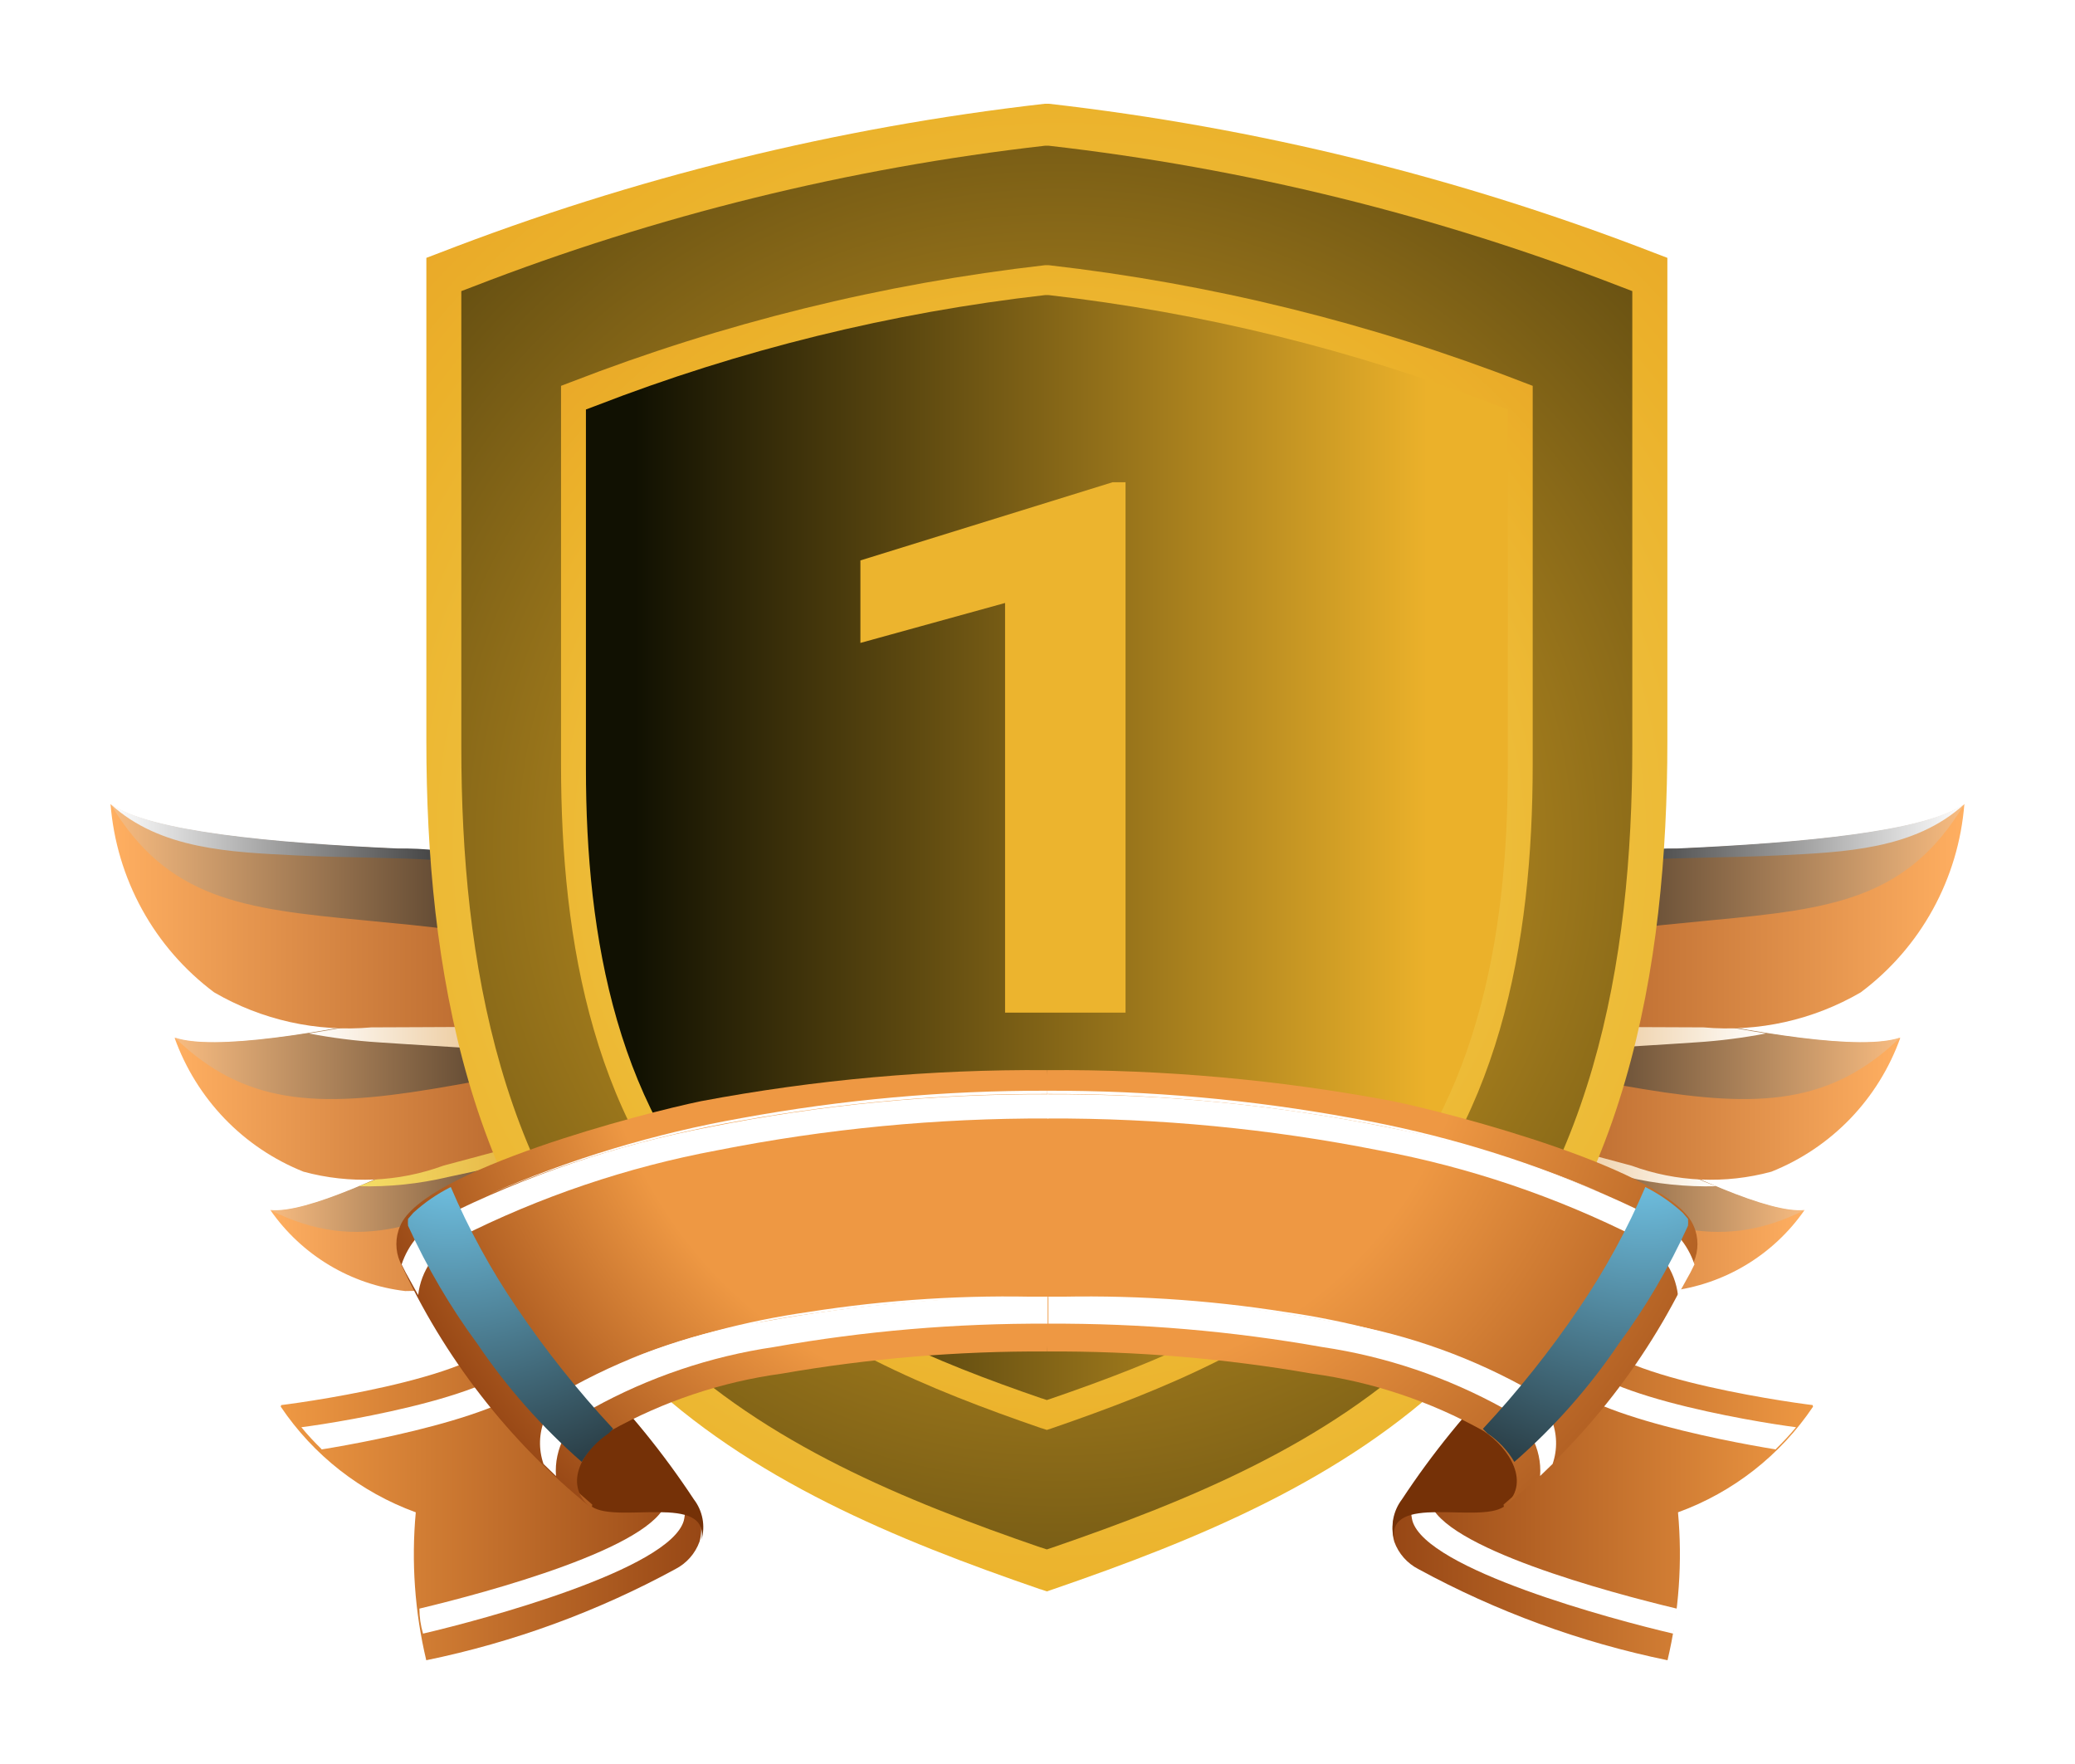 <svg width="40" height="34" viewBox="0 0 40 34" fill="none" xmlns="http://www.w3.org/2000/svg">
<g filter="url(#filter0_d_663_1618)">
<path fill-rule="evenodd" clip-rule="evenodd" d="M13.249 19.893C11.812 19.015 10.872 18.898 9.046 19.846C7.493 20.662 5.884 21.4 5.216 21.33C5.515 21.758 5.9 22.117 6.347 22.385C6.794 22.653 7.293 22.823 7.811 22.884C8.589 22.886 9.349 22.647 9.986 22.2C11.649 21.252 12.317 20.755 13.459 20.709L13.249 19.885V19.893Z" fill="url(#paint0_linear_663_1618)"/>
<path style="mix-blend-mode:screen" fill-rule="evenodd" clip-rule="evenodd" d="M5.208 21.322C6.917 22.184 8.261 21.617 10.242 20.591C11.47 19.954 12.301 19.815 13.35 20.296L13.249 19.885C11.811 19.007 10.871 18.89 9.046 19.838C7.492 20.654 5.884 21.392 5.216 21.322H5.208Z" fill="url(#paint1_linear_663_1618)"/>
<path style="mix-blend-mode:multiply" fill-rule="evenodd" clip-rule="evenodd" d="M13.249 19.893C11.812 19.015 10.871 18.898 9.046 19.846C8.269 20.227 7.57 20.623 6.917 20.864C7.497 20.879 8.077 20.819 8.642 20.685C10.972 20.196 11.889 19.87 13.365 20.351L13.249 19.893Z" fill="url(#paint2_linear_663_1618)"/>
<path fill-rule="evenodd" clip-rule="evenodd" d="M12.976 18.82C11.609 17.383 10.56 16.964 8.191 17.484C6.14 17.935 4.104 18.261 3.366 18.005C3.574 18.586 3.903 19.117 4.331 19.562C4.76 20.007 5.278 20.355 5.852 20.584C6.741 20.825 7.683 20.784 8.548 20.467C10.879 19.854 11.78 19.488 13.248 19.9L12.976 18.828V18.82Z" fill="url(#paint3_linear_663_1618)"/>
<path style="mix-blend-mode:screen" fill-rule="evenodd" clip-rule="evenodd" d="M3.367 17.997C4.704 19.294 6.102 19.356 8.324 18.991C10.546 18.626 11.524 18.214 13.109 19.349L12.977 18.812C11.61 17.375 10.561 16.956 8.192 17.476C6.141 17.927 4.105 18.253 3.367 17.997Z" fill="url(#paint4_linear_663_1618)"/>
<path style="mix-blend-mode:multiply" fill-rule="evenodd" clip-rule="evenodd" d="M12.977 18.82C11.61 17.383 10.561 16.964 8.192 17.484C7.415 17.655 6.638 17.81 5.954 17.919C6.396 18.004 6.842 18.061 7.291 18.09C10.336 18.3 11.385 18.199 13.141 19.488L13.024 19.015L12.977 18.828V18.82Z" fill="url(#paint5_linear_663_1618)"/>
<path fill-rule="evenodd" clip-rule="evenodd" d="M12.588 17.282C11.493 15.27 10.452 14.493 7.663 14.361C5.247 14.252 2.877 14.035 2.131 13.498C2.187 14.21 2.394 14.902 2.738 15.528C3.082 16.154 3.556 16.699 4.128 17.127C5.044 17.66 6.102 17.896 7.158 17.802C10.188 17.802 11.229 17.647 12.977 18.828L12.588 17.274V17.282Z" fill="url(#paint6_linear_663_1618)"/>
<path style="mix-blend-mode:screen" fill-rule="evenodd" clip-rule="evenodd" d="M2.132 13.498C3.228 15.332 4.68 15.518 6.995 15.736C9.629 15.992 11.284 16.093 12.783 18.067L12.589 17.29C11.494 15.278 10.453 14.501 7.664 14.369C5.247 14.26 2.878 14.042 2.132 13.506V13.498Z" fill="url(#paint7_linear_663_1618)"/>
<path style="mix-blend-mode:screen" fill-rule="evenodd" clip-rule="evenodd" d="M2.132 13.499C3.088 14.377 4.463 14.424 5.682 14.486C7.741 14.587 9.24 14.439 10.67 15.053C9.739 14.581 8.707 14.341 7.663 14.354C5.247 14.245 2.878 14.027 2.132 13.491V13.499Z" fill="url(#paint8_linear_663_1618)"/>
<path fill-rule="evenodd" clip-rule="evenodd" d="M26.749 19.893C28.186 19.015 29.126 18.898 30.952 19.846C32.505 20.662 34.114 21.4 34.782 21.33C34.483 21.758 34.098 22.117 33.651 22.385C33.204 22.653 32.705 22.823 32.187 22.884C31.409 22.886 30.649 22.647 30.012 22.2C28.349 21.252 27.681 20.755 26.539 20.709L26.749 19.885V19.893Z" fill="url(#paint9_linear_663_1618)"/>
<path style="mix-blend-mode:screen" fill-rule="evenodd" clip-rule="evenodd" d="M34.79 21.322C33.081 22.184 31.737 21.617 29.756 20.591C28.529 19.954 27.697 19.815 26.648 20.296L26.749 19.885C28.187 19.007 29.127 18.89 30.952 19.838C32.506 20.654 34.114 21.392 34.782 21.322H34.79Z" fill="url(#paint10_linear_663_1618)"/>
<path style="mix-blend-mode:multiply" fill-rule="evenodd" clip-rule="evenodd" d="M26.749 19.893C28.187 19.015 29.127 18.898 30.952 19.846C31.729 20.227 32.428 20.623 33.081 20.864C32.501 20.879 31.921 20.819 31.356 20.685C29.026 20.196 28.109 19.87 26.633 20.351L26.749 19.893Z" fill="url(#paint11_linear_663_1618)"/>
<path fill-rule="evenodd" clip-rule="evenodd" d="M27.022 18.82C28.389 17.383 29.438 16.964 31.808 17.484C33.858 17.935 35.894 18.261 36.632 18.005C36.424 18.586 36.095 19.117 35.667 19.562C35.238 20.007 34.72 20.355 34.146 20.584C33.257 20.825 32.315 20.784 31.45 20.467C29.119 19.854 28.218 19.488 26.75 19.9L27.022 18.828V18.82Z" fill="url(#paint12_linear_663_1618)"/>
<path style="mix-blend-mode:screen" fill-rule="evenodd" clip-rule="evenodd" d="M36.631 17.997C35.294 19.294 33.896 19.356 31.674 18.991C29.452 18.626 28.474 18.214 26.889 19.349L27.021 18.812C28.388 17.375 29.437 16.956 31.806 17.476C33.857 17.927 35.893 18.253 36.631 17.997Z" fill="url(#paint13_linear_663_1618)"/>
<path style="mix-blend-mode:multiply" fill-rule="evenodd" clip-rule="evenodd" d="M27.02 18.82C28.388 17.383 29.437 16.964 31.806 17.484C32.583 17.655 33.36 17.81 34.044 17.919C33.602 18.004 33.156 18.061 32.707 18.09C29.662 18.3 28.613 18.199 26.857 19.488L26.974 19.015L27.02 18.828V18.82Z" fill="url(#paint14_linear_663_1618)"/>
<path fill-rule="evenodd" clip-rule="evenodd" d="M27.41 17.282C28.505 15.27 29.546 14.493 32.335 14.361C34.752 14.252 37.121 14.035 37.867 13.498C37.811 14.21 37.604 14.902 37.26 15.528C36.916 16.154 36.442 16.699 35.87 17.127C34.954 17.66 33.896 17.896 32.84 17.802C29.811 17.802 28.77 17.647 27.021 18.828L27.41 17.274V17.282Z" fill="url(#paint15_linear_663_1618)"/>
<path style="mix-blend-mode:screen" fill-rule="evenodd" clip-rule="evenodd" d="M37.866 13.498C36.77 15.332 35.318 15.518 33.003 15.736C30.369 15.992 28.714 16.093 27.215 18.067L27.409 17.29C28.505 15.278 29.546 14.501 32.334 14.369C34.751 14.26 37.12 14.042 37.866 13.506V13.498Z" fill="url(#paint16_linear_663_1618)"/>
<path style="mix-blend-mode:screen" fill-rule="evenodd" clip-rule="evenodd" d="M37.866 13.499C36.91 14.377 35.535 14.424 34.316 14.486C32.257 14.587 30.758 14.439 29.328 15.053C30.259 14.581 31.291 14.341 32.335 14.354C34.751 14.245 37.12 14.027 37.866 13.491V13.499Z" fill="url(#paint17_linear_663_1618)"/>
<path fill-rule="evenodd" clip-rule="evenodd" d="M20.054 28.632C17.279 27.677 14.453 26.525 12.306 24.459C9.013 21.287 8.219 16.659 8.219 12.284V2.97L8.461 2.878C12.214 1.422 16.14 0.455 20.14 0H20.221C24.221 0.455 28.147 1.422 31.901 2.878L32.142 2.97V12.284C32.142 16.665 31.342 21.293 28.049 24.459C25.902 26.525 23.076 27.677 20.301 28.632L20.18 28.673L20.06 28.632H20.054Z" fill="url(#paint18_radial_663_1618)"/>
<g style="mix-blend-mode:screen">
<path fill-rule="evenodd" clip-rule="evenodd" d="M20.06 27.826C17.442 26.924 14.775 25.838 12.749 23.888C9.642 20.895 8.893 16.528 8.893 12.4V3.611L9.121 3.524C12.663 2.151 16.367 1.238 20.142 0.809H20.218C23.992 1.238 27.696 2.151 31.238 3.524L31.466 3.611V12.4C31.466 16.533 30.712 20.9 27.605 23.888C25.579 25.838 22.912 26.924 20.294 27.826L20.18 27.864L20.066 27.826H20.06Z" fill="url(#paint19_radial_663_1618)"/>
</g>
<path fill-rule="evenodd" clip-rule="evenodd" d="M20.081 25.53C17.909 24.782 15.696 23.88 14.014 22.262C11.436 19.779 10.815 16.155 10.815 12.729V5.437L11.004 5.365C13.943 4.225 17.016 3.468 20.149 3.111H20.212C23.344 3.468 26.418 4.225 29.357 5.365L29.546 5.437V12.729C29.546 16.159 28.919 19.783 26.341 22.262C24.66 23.88 22.447 24.782 20.275 25.53L20.18 25.561L20.086 25.53H20.081Z" fill="url(#paint20_radial_663_1618)"/>
<g style="mix-blend-mode:screen">
<path fill-rule="evenodd" clip-rule="evenodd" d="M20.086 24.955C18.025 24.245 15.926 23.39 14.331 21.855C11.885 19.499 11.295 16.061 11.295 12.812V5.893L11.475 5.825C14.263 4.743 17.179 4.025 20.151 3.687H20.21C23.182 4.025 26.098 4.743 28.886 5.825L29.066 5.893V12.812C29.066 16.066 28.471 19.503 26.026 21.855C24.431 23.39 22.331 24.245 20.27 24.955L20.18 24.985L20.091 24.955H20.086Z" fill="url(#paint21_linear_663_1618)"/>
</g>
<path fill-rule="evenodd" clip-rule="evenodd" d="M34.942 25.082C34.359 25.012 30.615 24.469 30.615 23.583C30.619 23.52 30.636 23.458 30.665 23.402C30.695 23.345 30.736 23.296 30.785 23.257C29.255 24.165 27.965 25.428 27.025 26.939C26.942 27.048 26.885 27.175 26.859 27.31C26.834 27.445 26.84 27.584 26.878 27.716C26.961 27.945 27.127 28.133 27.344 28.244C28.849 29.063 30.467 29.655 32.145 30C32.366 29.067 32.434 28.104 32.347 27.149C33.408 26.763 34.319 26.05 34.95 25.113L34.942 25.082Z" fill="url(#paint22_linear_663_1618)"/>
<path fill-rule="evenodd" clip-rule="evenodd" d="M27.561 26.939C27.786 27.825 31.026 28.695 32.323 29.005C32.323 29.166 32.3 29.326 32.253 29.487C31.088 29.215 27.499 28.252 27.227 27.312C27.197 27.19 27.195 27.064 27.221 26.942C27.246 26.819 27.299 26.704 27.375 26.605L27.716 26.271C27.641 26.363 27.588 26.471 27.561 26.587C27.534 26.703 27.534 26.823 27.561 26.939ZM34.234 25.937C33.217 25.773 29.993 25.16 29.938 24.328C29.936 24.253 29.95 24.177 29.979 24.108C30.009 24.038 30.053 23.975 30.109 23.925L30.451 23.59C30.398 23.635 30.355 23.691 30.326 23.754C30.296 23.817 30.28 23.886 30.28 23.956C30.28 24.826 33.831 25.408 34.623 25.509C34.501 25.656 34.371 25.796 34.234 25.929V25.937Z" fill="white"/>
<path fill-rule="evenodd" clip-rule="evenodd" d="M28.991 27.04C28.502 27.374 26.73 26.776 26.878 27.677C26.84 27.545 26.834 27.406 26.859 27.271C26.885 27.136 26.942 27.009 27.025 26.9C28.198 25.121 29.714 23.594 31.485 22.41C31.435 22.449 31.394 22.498 31.364 22.555C31.335 22.611 31.318 22.673 31.314 22.736C31.314 22.992 31.617 23.218 32.091 23.396C31.238 24.744 30.191 25.959 28.983 27.001L28.991 27.04Z" fill="#753107"/>
<path fill-rule="evenodd" clip-rule="evenodd" d="M5.42 25.082C6.003 25.012 9.747 24.469 9.747 23.583C9.743 23.52 9.726 23.458 9.697 23.402C9.667 23.345 9.626 23.296 9.576 23.257C11.107 24.165 12.396 25.428 13.336 26.939C13.42 27.048 13.477 27.175 13.502 27.31C13.528 27.445 13.522 27.584 13.484 27.716C13.401 27.945 13.234 28.133 13.018 28.244C11.513 29.063 9.895 29.655 8.217 30C7.995 29.067 7.927 28.104 8.015 27.149C6.954 26.763 6.043 26.05 5.412 25.113L5.42 25.082Z" fill="url(#paint23_linear_663_1618)"/>
<path fill-rule="evenodd" clip-rule="evenodd" d="M12.847 26.939C12.622 27.825 9.382 28.695 8.085 29.005C8.085 29.166 8.108 29.326 8.155 29.487C9.32 29.215 12.909 28.252 13.181 27.312C13.211 27.19 13.213 27.064 13.187 26.942C13.162 26.819 13.109 26.704 13.034 26.605L12.692 26.271C12.767 26.363 12.82 26.471 12.847 26.587C12.874 26.703 12.874 26.823 12.847 26.939ZM6.197 25.937C7.215 25.774 10.439 25.16 10.493 24.329C10.496 24.253 10.482 24.177 10.452 24.108C10.423 24.038 10.378 23.976 10.322 23.925L9.98 23.591C10.034 23.636 10.076 23.691 10.106 23.754C10.136 23.817 10.151 23.886 10.151 23.956C10.151 24.826 6.601 25.409 5.809 25.509C5.93 25.656 6.06 25.796 6.197 25.929V25.937Z" fill="white"/>
<path fill-rule="evenodd" clip-rule="evenodd" d="M11.41 27.04C11.9 27.374 13.671 26.776 13.523 27.677C13.561 27.545 13.568 27.406 13.542 27.271C13.516 27.136 13.46 27.009 13.376 26.9C12.204 25.121 10.688 23.594 8.917 22.41C8.966 22.449 9.007 22.498 9.037 22.555C9.066 22.611 9.084 22.673 9.087 22.736C9.087 22.992 8.784 23.218 8.311 23.396C9.163 24.744 10.21 25.959 11.418 27.001L11.41 27.04Z" fill="#753107"/>
<path style="mix-blend-mode:screen" fill-rule="evenodd" clip-rule="evenodd" d="M27.88 20.102C27.561 20.615 26.326 22.689 25.961 23.163C25.596 23.637 25.564 23.808 24.78 23.863C23.995 23.917 22.333 23.971 21.672 23.979C21.369 23.979 21.105 23.863 21.128 23.513C21.152 23.163 21.447 23.163 21.68 23.155C22.278 23.155 23.677 23.078 24.345 23.031C24.576 23.032 24.807 22.998 25.028 22.93C25.265 22.788 25.469 22.598 25.627 22.371C25.968 21.982 27.18 20.133 27.46 19.792C27.74 19.45 28.097 19.792 27.895 20.102H27.88Z" fill="url(#paint24_radial_663_1618)"/>
<path fill-rule="evenodd" clip-rule="evenodd" d="M20.181 18.626C22.417 18.61 24.65 18.81 26.847 19.224C27.942 19.449 32.215 20.553 32.65 21.633C32.698 21.741 32.722 21.859 32.722 21.978C32.722 22.097 32.698 22.215 32.65 22.324C31.81 24.161 30.555 25.778 28.983 27.047C29.535 26.597 29.1 25.913 28.595 25.579C27.573 25.009 26.453 24.634 25.293 24.476C23.605 24.182 21.895 24.039 20.181 24.049C20.135 23.054 20.111 22.104 20.111 21.197C20.111 20.291 20.135 19.436 20.181 18.634V18.626Z" fill="url(#paint25_radial_663_1618)"/>
<path fill-rule="evenodd" clip-rule="evenodd" d="M20.182 18.626C17.946 18.61 15.714 18.81 13.516 19.224C12.421 19.449 8.148 20.553 7.713 21.633C7.665 21.741 7.641 21.859 7.641 21.978C7.641 22.097 7.665 22.215 7.713 22.324C8.553 24.161 9.808 25.778 11.38 27.047C10.828 26.597 11.263 25.913 11.768 25.579C12.79 25.009 13.91 24.634 15.07 24.476C16.758 24.182 18.469 24.039 20.182 24.049C20.229 23.054 20.252 22.104 20.252 21.197C20.252 20.291 20.229 19.436 20.182 18.634V18.626Z" fill="url(#paint26_radial_663_1618)"/>
<path fill-rule="evenodd" clip-rule="evenodd" d="M11.091 24.717C10.824 24.85 10.614 25.075 10.501 25.351C10.388 25.627 10.38 25.935 10.477 26.216L10.718 26.45C10.698 26.187 10.755 25.925 10.88 25.693C11.005 25.462 11.194 25.271 11.425 25.144C12.51 24.544 13.694 24.144 14.921 23.963C16.662 23.654 18.427 23.504 20.196 23.513C20.196 23.342 20.196 23.168 20.196 22.992C18.372 22.982 16.552 23.141 14.757 23.466C13.465 23.664 12.216 24.084 11.067 24.709L11.091 24.717ZM8.061 22.961C8.088 22.727 8.173 22.504 8.309 22.311C8.445 22.118 8.626 21.963 8.838 21.858C10.412 21.063 12.091 20.495 13.825 20.172C15.928 19.755 18.067 19.55 20.211 19.558C20.211 19.403 20.211 19.248 20.211 19.092C18.02 19.082 15.834 19.293 13.685 19.722C11.891 20.064 10.152 20.652 8.519 21.47C8.337 21.561 8.174 21.688 8.041 21.843C7.908 21.998 7.806 22.177 7.742 22.371L7.82 22.526L8.061 22.961Z" fill="white"/>
<path fill-rule="evenodd" clip-rule="evenodd" d="M20.18 19.023C18.205 19.018 16.234 19.195 14.291 19.551C12.623 19.846 10.996 20.336 9.443 21.012C11.003 20.358 12.632 19.884 14.299 19.598C16.24 19.252 18.208 19.08 20.18 19.085V19.023ZM12.092 24.212C13.224 23.788 14.399 23.491 15.596 23.327C17.111 23.104 18.641 22.995 20.172 23C18.636 22.952 17.099 23.049 15.581 23.288C14.386 23.459 13.215 23.769 12.092 24.212Z" fill="white"/>
<path style="mix-blend-mode:screen" fill-rule="evenodd" clip-rule="evenodd" d="M11.82 25.54C11.143 24.812 10.522 24.033 9.964 23.209C9.464 22.476 9.037 21.695 8.69 20.879C8.427 21.011 8.184 21.178 7.967 21.376L7.866 21.493C7.862 21.537 7.862 21.581 7.866 21.625C8.231 22.428 8.679 23.191 9.202 23.901C9.772 24.744 10.448 25.509 11.214 26.177C11.344 25.956 11.522 25.768 11.735 25.626L11.82 25.54Z" fill="url(#paint27_radial_663_1618)"/>
<path fill-rule="evenodd" clip-rule="evenodd" d="M29.316 24.717C29.583 24.85 29.792 25.075 29.905 25.351C30.018 25.627 30.027 25.934 29.93 26.216L29.689 26.449C29.708 26.187 29.652 25.925 29.526 25.693C29.401 25.462 29.212 25.271 28.982 25.144C27.897 24.544 26.713 24.144 25.486 23.963C23.745 23.654 21.979 23.504 20.211 23.513C20.211 23.342 20.211 23.168 20.211 22.992C22.034 22.982 23.855 23.141 25.649 23.466C26.942 23.664 28.19 24.084 29.339 24.709L29.316 24.717ZM32.346 22.961C32.318 22.727 32.233 22.504 32.097 22.311C31.962 22.118 31.78 21.963 31.569 21.858C29.994 21.063 28.315 20.495 26.581 20.172C24.478 19.755 22.339 19.55 20.195 19.558C20.195 19.403 20.195 19.248 20.195 19.092C22.386 19.082 24.573 19.293 26.721 19.722C28.515 20.064 30.254 20.652 31.887 21.47C32.07 21.561 32.232 21.688 32.365 21.843C32.499 21.997 32.6 22.177 32.664 22.371L32.587 22.526L32.346 22.961Z" fill="white"/>
<path fill-rule="evenodd" clip-rule="evenodd" d="M20.18 19.023C22.155 19.017 24.126 19.194 26.068 19.551C27.736 19.846 29.363 20.336 30.916 21.011C29.356 20.358 27.727 19.884 26.061 19.597C24.119 19.252 22.151 19.08 20.18 19.085V19.023ZM28.267 24.212C27.136 23.788 25.96 23.491 24.763 23.326C23.248 23.104 21.719 22.995 20.188 23C21.724 22.952 23.261 23.048 24.779 23.288C25.974 23.458 27.144 23.769 28.267 24.212Z" fill="white"/>
<path style="mix-blend-mode:screen" fill-rule="evenodd" clip-rule="evenodd" d="M28.586 25.54C29.264 24.812 29.884 24.033 30.443 23.209C30.942 22.476 31.369 21.695 31.717 20.879C31.979 21.011 32.222 21.178 32.439 21.376L32.54 21.493C32.544 21.537 32.544 21.581 32.54 21.625C32.175 22.428 31.728 23.191 31.204 23.901C30.635 24.744 29.958 25.509 29.192 26.177C29.062 25.956 28.884 25.768 28.671 25.626L28.586 25.54Z" fill="url(#paint28_radial_663_1618)"/>
<path d="M21.697 7.295V17.518H19.375V9.622L16.586 10.392V8.802L21.447 7.295H21.697Z" fill="#ECB42E"/>
</g>
<defs>
<filter id="filter0_d_663_1618" x="0.131" y="0" width="39.736" height="34" filterUnits="userSpaceOnUse" color-interpolation-filters="sRGB">
<feFlood flood-opacity="0" result="BackgroundImageFix"/>
<feColorMatrix in="SourceAlpha" type="matrix" values="0 0 0 0 0 0 0 0 0 0 0 0 0 0 0 0 0 0 127 0" result="hardAlpha"/>
<feOffset dy="2"/>
<feGaussianBlur stdDeviation="1"/>
<feComposite in2="hardAlpha" operator="out"/>
<feColorMatrix type="matrix" values="0 0 0 0 0 0 0 0 0 0 0 0 0 0 0 0 0 0 0.25 0"/>
<feBlend mode="normal" in2="BackgroundImageFix" result="effect1_dropShadow_663_1618"/>
<feBlend mode="normal" in="SourceGraphic" in2="effect1_dropShadow_663_1618" result="shape"/>
</filter>
<linearGradient id="paint0_linear_663_1618" x1="5.209" y1="21.035" x2="13.459" y2="21.035" gradientUnits="userSpaceOnUse">
<stop stop-color="#FFAF61"/>
<stop offset="1" stop-color="#974715"/>
</linearGradient>
<linearGradient id="paint1_linear_663_1618" x1="5.208" y1="20.467" x2="13.35" y2="20.467" gradientUnits="userSpaceOnUse">
<stop stop-color="#F8BC81"/>
<stop offset="1"/>
</linearGradient>
<linearGradient id="paint2_linear_663_1618" x1="6.917" y1="20.025" x2="13.365" y2="20.025" gradientUnits="userSpaceOnUse">
<stop stop-color="#F5DE66"/>
<stop offset="1" stop-color="#D58924"/>
</linearGradient>
<linearGradient id="paint3_linear_663_1618" x1="3.366" y1="18.999" x2="13.248" y2="18.999" gradientUnits="userSpaceOnUse">
<stop stop-color="#FFAF61"/>
<stop offset="1" stop-color="#974715"/>
</linearGradient>
<linearGradient id="paint4_linear_663_1618" x1="3.367" y1="18.308" x2="13.109" y2="18.308" gradientUnits="userSpaceOnUse">
<stop stop-color="#F8BC81"/>
<stop offset="1"/>
</linearGradient>
<linearGradient id="paint5_linear_663_1618" x1="5.954" y1="18.37" x2="13.141" y2="18.37" gradientUnits="userSpaceOnUse">
<stop stop-color="white"/>
<stop offset="1" stop-color="#D58924"/>
</linearGradient>
<linearGradient id="paint6_linear_663_1618" x1="2.131" y1="16.155" x2="12.977" y2="16.155" gradientUnits="userSpaceOnUse">
<stop stop-color="#FFAF61"/>
<stop offset="1" stop-color="#974715"/>
</linearGradient>
<linearGradient id="paint7_linear_663_1618" x1="2.132" y1="15.775" x2="12.783" y2="15.775" gradientUnits="userSpaceOnUse">
<stop stop-color="#F8BC81"/>
<stop offset="1"/>
</linearGradient>
<linearGradient id="paint8_linear_663_1618" x1="2.132" y1="14.284" x2="10.662" y2="14.284" gradientUnits="userSpaceOnUse">
<stop stop-color="white"/>
<stop offset="1"/>
</linearGradient>
<linearGradient id="paint9_linear_663_1618" x1="34.789" y1="21.035" x2="26.539" y2="21.035" gradientUnits="userSpaceOnUse">
<stop stop-color="#FFAF61"/>
<stop offset="1" stop-color="#974715"/>
</linearGradient>
<linearGradient id="paint10_linear_663_1618" x1="34.79" y1="20.467" x2="26.648" y2="20.467" gradientUnits="userSpaceOnUse">
<stop stop-color="#F8BC81"/>
<stop offset="1"/>
</linearGradient>
<linearGradient id="paint11_linear_663_1618" x1="33.081" y1="20.025" x2="26.633" y2="20.025" gradientUnits="userSpaceOnUse">
<stop stop-color="white"/>
<stop offset="1" stop-color="#D58924"/>
</linearGradient>
<linearGradient id="paint12_linear_663_1618" x1="36.632" y1="18.999" x2="26.75" y2="18.999" gradientUnits="userSpaceOnUse">
<stop stop-color="#FFAF61"/>
<stop offset="1" stop-color="#974715"/>
</linearGradient>
<linearGradient id="paint13_linear_663_1618" x1="36.631" y1="18.308" x2="26.889" y2="18.308" gradientUnits="userSpaceOnUse">
<stop stop-color="#F8BC81"/>
<stop offset="1"/>
</linearGradient>
<linearGradient id="paint14_linear_663_1618" x1="34.044" y1="18.37" x2="26.857" y2="18.37" gradientUnits="userSpaceOnUse">
<stop stop-color="white"/>
<stop offset="1" stop-color="#D58924"/>
</linearGradient>
<linearGradient id="paint15_linear_663_1618" x1="37.867" y1="16.155" x2="27.021" y2="16.155" gradientUnits="userSpaceOnUse">
<stop stop-color="#FFAF61"/>
<stop offset="1" stop-color="#974715"/>
</linearGradient>
<linearGradient id="paint16_linear_663_1618" x1="37.866" y1="15.775" x2="27.215" y2="15.775" gradientUnits="userSpaceOnUse">
<stop stop-color="#F8BC81"/>
<stop offset="1"/>
</linearGradient>
<linearGradient id="paint17_linear_663_1618" x1="37.866" y1="14.284" x2="29.336" y2="14.284" gradientUnits="userSpaceOnUse">
<stop stop-color="white"/>
<stop offset="1"/>
</linearGradient>
<radialGradient id="paint18_radial_663_1618" cx="0" cy="0" r="1" gradientUnits="userSpaceOnUse" gradientTransform="translate(20.405 14.336) rotate(90) scale(27.529 27.529)">
<stop stop-color="#F5DE66"/>
<stop offset="0.536" stop-color="#EBB12A"/>
<stop offset="1" stop-color="#E38023"/>
</radialGradient>
<radialGradient id="paint19_radial_663_1618" cx="0" cy="0" r="1" gradientUnits="userSpaceOnUse" gradientTransform="translate(20.391 14.336) rotate(90) scale(25.976 25.976)">
<stop stop-color="#EBB12A"/>
<stop offset="1" stop-color="#111102"/>
</radialGradient>
<radialGradient id="paint20_radial_663_1618" cx="0" cy="0" r="1" gradientUnits="userSpaceOnUse" gradientTransform="translate(20.356 14.336) rotate(90) scale(21.555 21.555)">
<stop stop-color="#F5DE66"/>
<stop offset="0.536" stop-color="#EBB12A"/>
<stop offset="1" stop-color="#E38023"/>
</radialGradient>
<linearGradient id="paint21_linear_663_1618" x1="27.515" y1="12.839" x2="12.254" y2="12.839" gradientUnits="userSpaceOnUse">
<stop stop-color="#EBB12A"/>
<stop offset="1" stop-color="#111102"/>
</linearGradient>
<linearGradient id="paint22_linear_663_1618" x1="34.95" y1="26.613" x2="26.855" y2="26.613" gradientUnits="userSpaceOnUse">
<stop stop-color="#EE9843"/>
<stop offset="1" stop-color="#974715"/>
</linearGradient>
<linearGradient id="paint23_linear_663_1618" x1="5.459" y1="26.613" x2="13.554" y2="26.613" gradientUnits="userSpaceOnUse">
<stop stop-color="#EE9843"/>
<stop offset="1" stop-color="#974715"/>
</linearGradient>
<radialGradient id="paint24_radial_663_1618" cx="0" cy="0" r="1" gradientUnits="userSpaceOnUse" gradientTransform="translate(33.582 29.378) rotate(180) scale(13.572 13.572)">
<stop stop-color="#F6DFEB"/>
<stop offset="0.98" stop-color="#111102"/>
</radialGradient>
<radialGradient id="paint25_radial_663_1618" cx="0" cy="0" r="1" gradientUnits="userSpaceOnUse" gradientTransform="translate(20.422 16.684) scale(16.126 16.126)">
<stop offset="0.495" stop-color="#EE9843"/>
<stop offset="1" stop-color="#974715"/>
</radialGradient>
<radialGradient id="paint26_radial_663_1618" cx="0" cy="0" r="1" gradientUnits="userSpaceOnUse" gradientTransform="translate(19.988 16.684) rotate(180) scale(13.637 13.637)">
<stop offset="0.625" stop-color="#EE9843"/>
<stop offset="1" stop-color="#974715"/>
</radialGradient>
<radialGradient id="paint27_radial_663_1618" cx="0" cy="0" r="1" gradientUnits="userSpaceOnUse" gradientTransform="translate(8.705 19.69) scale(8.786 8.787)">
<stop stop-color="#7BD7FD"/>
<stop offset="1" stop-color="#151515"/>
</radialGradient>
<radialGradient id="paint28_radial_663_1618" cx="0" cy="0" r="1" gradientUnits="userSpaceOnUse" gradientTransform="translate(31.701 19.69) rotate(180) scale(8.786 8.787)">
<stop stop-color="#7BD7FD"/>
<stop offset="1" stop-color="#151515"/>
</radialGradient>
</defs>
</svg>
